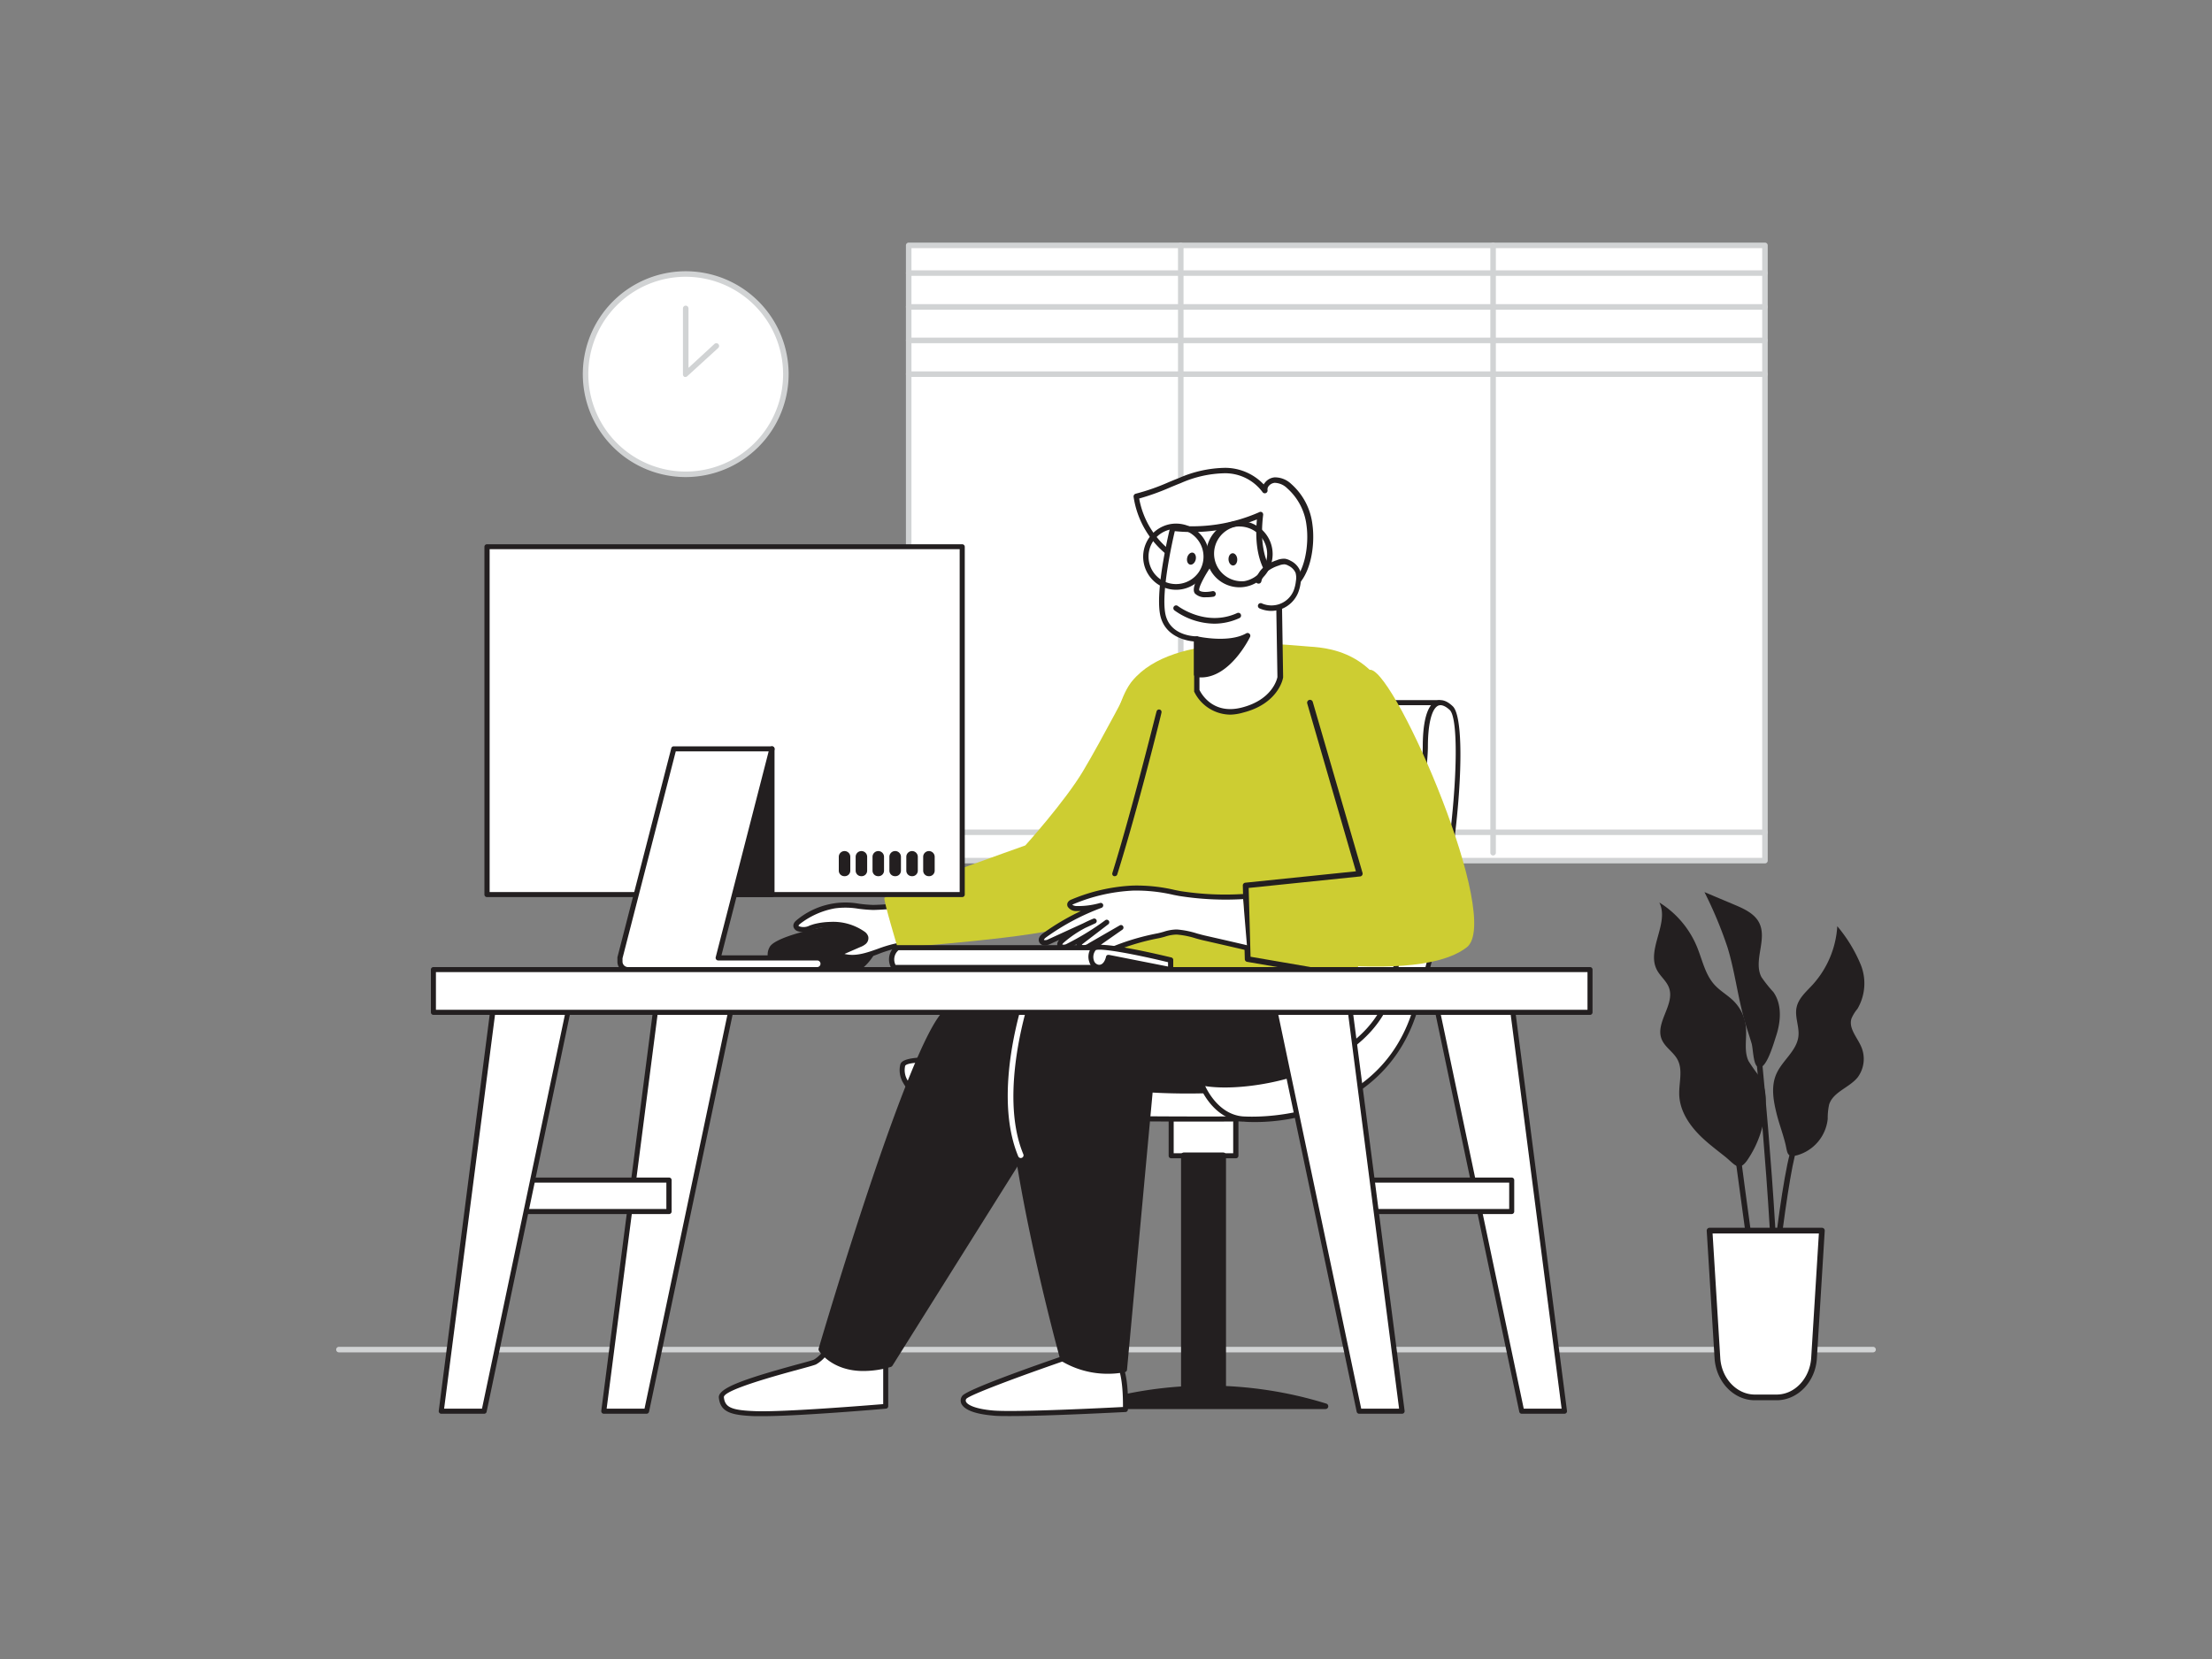 <svg xmlns="http://www.w3.org/2000/svg" viewBox="0 0 400 300"><rect x="0" y="0" width="400" height="300" fill="#808080" stroke="none"/><g id="_62_office_work" data-name="#62_office_work"><path d="M338.71,244.55H61.29a.5.5,0,0,1-.5-.5.5.5,0,0,1,.5-.5H338.71a.5.5,0,0,1,.5.5A.5.5,0,0,1,338.71,244.55Z" fill="#d1d3d4"/><rect x="164.32" y="44.37" width="154.83" height="111.26" fill="#fff"/><path d="M319.16,156.13H164.32a.5.5,0,0,1-.5-.5V44.37a.5.5,0,0,1,.5-.5H319.16a.5.5,0,0,1,.5.5V155.63A.5.5,0,0,1,319.16,156.13Zm-154.34-1H318.66V44.87H164.82Z" fill="#d1d3d4"/><path d="M213.52,154.7a.51.51,0,0,1-.5-.5V44.37a.5.5,0,0,1,.5-.5.5.5,0,0,1,.5.5V154.2A.5.5,0,0,1,213.52,154.7Z" fill="#d1d3d4"/><path d="M270,154.7a.5.5,0,0,1-.5-.5V44.37a.5.5,0,0,1,1,0V154.2A.5.5,0,0,1,270,154.7Z" fill="#d1d3d4"/><path d="M319.16,49.88H164.32a.51.51,0,0,1-.5-.5.5.5,0,0,1,.5-.5H319.16a.5.5,0,0,1,.5.5A.5.5,0,0,1,319.16,49.88Z" fill="#d1d3d4"/><path d="M319.16,56H164.32a.5.5,0,0,1,0-1H319.16a.5.5,0,0,1,0,1Z" fill="#d1d3d4"/><path d="M319.16,62.06H164.32a.5.5,0,0,1-.5-.5.51.51,0,0,1,.5-.5H319.16a.5.5,0,0,1,.5.5A.5.5,0,0,1,319.16,62.06Z" fill="#d1d3d4"/><path d="M319.16,68.16H164.32a.51.51,0,0,1-.5-.5.5.5,0,0,1,.5-.5H319.16a.5.5,0,0,1,.5.5A.5.5,0,0,1,319.16,68.16Z" fill="#d1d3d4"/><path d="M319.16,151H164.32a.5.5,0,0,1-.5-.5.51.51,0,0,1,.5-.5H319.16a.5.5,0,0,1,.5.5A.5.5,0,0,1,319.16,151Z" fill="#d1d3d4"/><path d="M319.28,199.47a8.58,8.58,0,0,0-1-4.66,32.74,32.74,0,0,1-2.09-2.94c-.89-1.9-.27-4.12-.48-6.2a7.69,7.69,0,0,0-2.17-4.61c-1.09-1.1-2.49-1.85-3.52-3-1.7-1.88-2.19-4.52-3.16-6.86a17.12,17.12,0,0,0-6.8-8c1.86,3.73-2.37,8.47-.45,12.17.6,1.18,1.76,2,2.21,3.28,1.07,3-2.51,6.25-1.36,9.22.57,1.49,2.16,2.35,2.9,3.76,1,1.9.22,4.21.3,6.35.11,3,1.91,5.61,4.05,7.66,1.33,1.27,2.82,2.38,4.26,3.53,1.72,1.38,2.45,2.83,4,.62A19,19,0,0,0,319.28,199.47Z" fill="#231f20"/><path d="M321.21,201.16c-.56-2.29-.95-4.77,0-6.93,1.06-2.45,3.69-4.17,4-6.82.2-1.73-.68-3.48-.34-5.19s1.75-2.88,2.9-4.14a17.32,17.32,0,0,0,4.47-10.59,26.49,26.49,0,0,1,4.26,7,9.08,9.08,0,0,1-.62,7.95,6.84,6.84,0,0,0-1.08,1.76c-.52,1.69.92,3.26,1.67,4.86a5.59,5.59,0,0,1-.53,5.74c-1.51,1.89-4.43,2.62-5.17,4.92a11.39,11.39,0,0,0-.26,2.61,7.65,7.65,0,0,1-5.51,6.57c-1.79.44-1.76-.27-2.08-1.78C322.47,205.14,321.69,203.18,321.21,201.16Z" fill="#231f20"/><path d="M315.51,184.69c-1.27-4.4-1.78-9-3.12-13.37a74.32,74.32,0,0,0-4.17-10l5.46,2.3c1.75.74,3.65,1.61,4.47,3.32,1.44,3-1.14,6.8.37,9.74a24.21,24.21,0,0,0,2.16,2.71c1.6,2.26,1.36,5.36.48,8-.38,1.12-2,7-3.51,5.34-.6-.65-.65-3.07-.89-4C316.37,187.41,315.9,186.06,315.51,184.69Z" fill="#231f20"/><path d="M318.46,243.15c-1.08-7.19-4.49-32.54-4.53-32.8l1-.13c0,.26,3.44,25.59,4.52,32.78Z" fill="#231f20"/><path d="M319.8,249.93h-1c.06-8.54,3.63-41.19,5.68-43.44l.74.68C323.65,208.88,319.87,240.45,319.8,249.93Z" fill="#231f20"/><path d="M321.65,248.31l-1-.05c.81-18.4-3.09-57.07-3.13-57.45l1-.1C318.56,191.09,322.47,229.83,321.65,248.31Z" fill="#231f20"/><path d="M309.14,222.54h20.32L328,245.61c-.24,4-3.2,7.08-6.77,7.08h-3.93c-3.56,0-6.52-3.09-6.77-7.08Z" fill="#fff"/><path d="M321.26,253.21h-3.93c-3.82,0-7-3.33-7.28-7.57l-1.42-23.07a.52.52,0,0,1,.14-.39.51.51,0,0,1,.37-.16h20.32a.51.51,0,0,1,.51.55l-1.42,23.07C328.29,249.88,325.09,253.21,321.26,253.21Zm-11.57-30.16,1.39,22.52c.23,3.71,3,6.61,6.25,6.61h3.93c3.28,0,6-2.9,6.26-6.61l1.39-22.52Z" fill="#231f20"/><path d="M139.6,171.48c-1,2.05.52,3.86,4.32,3.86h10.4c1.55,0,5.43-4.63,3.49-7S140.61,169.44,139.6,171.48Z" fill="#231f20"/><path d="M154.32,175.84h-10.4c-2.32,0-4-.65-4.74-1.84a2.73,2.73,0,0,1,0-2.74c.83-1.68,8-3.52,12.54-4,3.54-.4,5.73-.13,6.49.81s.86,2.46.09,4.09S155.58,175.84,154.32,175.84Zm.19-7.8a24.61,24.61,0,0,0-2.7.18c-5.38.61-11.28,2.51-11.76,3.48a1.79,1.79,0,0,0,0,1.77c.54.87,2,1.37,3.89,1.37h10.4c.62,0,2.24-1.41,3.06-3.15.34-.73.81-2.09,0-3C157.15,168.32,156.24,168,154.51,168Z" fill="#231f20"/><path d="M167.84,162.81a46.28,46.28,0,0,1-9.92,1.3c-2.43,0-4.63-.72-7-.28a14.9,14.9,0,0,0-6.49,2.89c-.26.21-.54.5-.45.82a.7.7,0,0,0,.38.41c1,.51,2-.11,2.92-.36a12,12,0,0,1,2.93-.4,9.39,9.39,0,0,1,5.89,1.64,1.3,1.3,0,0,1,.55.68,1,1,0,0,1-.32.87,2.91,2.91,0,0,1-.84.48l-3.18,1.38c-.17.07-.38.22-.31.4s.14.14.23.18c3.15,1.15,6.49-1,9.5-1.65a65,65,0,0,1,10-1.44,9.2,9.2,0,0,1-1.05-6.84" fill="#fff"/><path d="M154.17,173.61a6.11,6.11,0,0,1-2.13-.36.8.8,0,0,1-.51-.45c-.12-.31,0-.74.56-1l3.18-1.38a2.36,2.36,0,0,0,.7-.39.53.53,0,0,0,.19-.44c0-.15-.22-.3-.37-.41a9,9,0,0,0-5.61-1.55,11.31,11.31,0,0,0-2.82.38,4.82,4.82,0,0,0-.61.2,3.2,3.2,0,0,1-2.65.12,1.16,1.16,0,0,1-.6-.68c-.13-.45.08-.89.61-1.3a13.79,13.79,0,0,1,11.22-2.93,24.4,24.4,0,0,0,2.6.22,46.39,46.39,0,0,0,9.82-1.3.45.45,0,1,1,.18.89,47.75,47.75,0,0,1-10,1.32,25.88,25.88,0,0,1-2.7-.22,14.16,14.16,0,0,0-4.26-.07,14.47,14.47,0,0,0-6.29,2.8c-.27.22-.29.34-.29.34h0s0,.05.16.12a2.39,2.39,0,0,0,1.9-.17l.67-.22a12.69,12.69,0,0,1,3-.42,9.87,9.87,0,0,1,6.17,1.73,1.68,1.68,0,0,1,.72.94,1.39,1.39,0,0,1-.45,1.31,3.28,3.28,0,0,1-1,.57l-2.85,1.24c2,.51,4.05-.22,6.05-.93a24.33,24.33,0,0,1,2.76-.86,62.92,62.92,0,0,1,9.36-1.4,9.58,9.58,0,0,1-.75-6.55.45.45,0,0,1,.55-.34.46.46,0,0,1,.33.55,8.73,8.73,0,0,0,1,6.51.43.43,0,0,1,0,.44.46.46,0,0,1-.38.25,62.86,62.86,0,0,0-9.93,1.43,22.81,22.81,0,0,0-2.65.83A15.49,15.49,0,0,1,154.17,173.61Z" fill="#231f20"/><rect x="211.78" y="199.58" width="11.71" height="9.42" fill="#fff"/><path d="M223.49,209.45H211.78a.45.45,0,0,1-.45-.46v-9.41a.45.45,0,0,1,.45-.46h11.71a.46.46,0,0,1,.46.46V209A.46.46,0,0,1,223.49,209.45Zm-11.25-.91H223V200H212.24Z" fill="#231f20"/><rect x="214.07" y="208.91" width="7.13" height="42.17" fill="#231f20"/><path d="M221.2,251.57h-7.13a.5.5,0,0,1-.5-.5V208.91a.5.5,0,0,1,.5-.5h7.13a.5.5,0,0,1,.5.5v42.16A.5.5,0,0,1,221.2,251.57Zm-6.63-1h6.13V209.41h-6.13Z" fill="#231f20"/><path d="M239.69,254.3a72,72,0,0,0-42.65,0Z" fill="#231f20"/><path d="M239.69,254.8H197a.49.49,0,0,1-.49-.42.5.5,0,0,1,.34-.56,72.58,72.58,0,0,1,43,0,.51.51,0,0,1,.34.56A.5.5,0,0,1,239.69,254.8Zm-39.1-1h35.55a72,72,0,0,0-35.55,0Z" fill="#231f20"/><path d="M149.81,243.5a5.91,5.91,0,0,1-2.43,2.8c-1.34.61-17.18,4.12-16.93,6.39s1.88,2.76,6.09,2.92c5.64.21,23.62-1.31,23.62-1.31v-9.58Z" fill="#fff"/><path d="M137.81,256.09l-1.29,0c-4.28-.17-6.24-.69-6.53-3.34-.19-1.76,4.81-3.45,14.11-6,1.5-.4,2.79-.75,3.09-.89a5.55,5.55,0,0,0,2.19-2.53.45.45,0,0,1,.49-.3l10.35,1.21a.46.46,0,0,1,.4.46v9.58a.45.45,0,0,1-.42.45C159.52,254.81,144.4,256.09,137.81,256.09ZM150.09,244a6.16,6.16,0,0,1-2.53,2.73c-.34.15-1.34.43-3.23.94-9,2.43-13.52,4.1-13.43,5,.2,1.83,1.36,2.35,5.65,2.51,5.08.2,20.42-1.05,23.16-1.27v-8.76Z" fill="#231f20"/><path d="M192.2,245.69s-17.1,5.87-17.83,7,.57,2.42,5.12,2.83,24-.65,24-.65.24-5.28-1-8S192.2,245.69,192.2,245.69Z" fill="#fff"/><path d="M182.74,256.07c-1.39,0-2.54,0-3.29-.1-3.12-.28-5-1-5.58-2.09a1.39,1.39,0,0,1,.12-1.44c.76-1.17,14-5.79,18.06-7.18l.08,0c1-.15,9.51-1.43,10.83,1.48,1.25,2.75,1,7.95,1,8.17a.46.46,0,0,1-.44.43C202.88,255.36,189.72,256.07,182.74,256.07Zm9.57-9.93c-8,2.76-16.92,6.08-17.57,6.81a.52.52,0,0,0-.05.54c.28.57,1.7,1.29,4.84,1.57,4.09.36,20.68-.48,23.54-.63,0-1.28,0-5.21-.94-7.33C201.35,245.38,195.71,245.6,192.31,246.14Z" fill="#231f20"/><path d="M260.19,127.06H212.45s-3.57,42.74-5.85,52.76-11.52,12.94-18.34,12.77-24.36-2.09-25,0,1.14,6.16,8.6,8.11,52.82,1.63,52.82,1.63,15.87-5,24.64-15.92S262.63,137.36,260.19,127.06Z" fill="#fff"/><path d="M217.08,202.82c-13.28,0-39.7-.19-45.34-1.67s-7.64-3.94-8.4-5.3a4.47,4.47,0,0,1-.53-3.38c.5-1.63,5.79-1.55,18.24-.73,2.78.18,5.4.35,7.22.4,7.25.17,15.75-3,17.89-12.43,2.24-9.87,5.8-52.26,5.83-52.69a.47.47,0,0,1,.46-.42h47.74a.45.45,0,0,1,.44.36c2.45,10.33-1.92,48.5-11,59.75-8.76,10.89-24.71,16-24.87,16.06a.3.3,0,0,1-.13,0C224.22,202.8,221.32,202.82,217.08,202.82Zm-48.52-10.74c-2.66,0-4.64.17-4.88.66a3.55,3.55,0,0,0,.46,2.66c.69,1.24,2.62,3.51,7.83,4.87,7.19,1.88,50.59,1.62,52.62,1.61,1.11-.36,16.06-5.41,24.36-15.74,8.61-10.71,13-48.17,10.87-58.62H212.87c-.38,4.46-3.69,43-5.82,52.4-1.48,6.53-7.2,13.39-18.81,13.13-1.83,0-4.46-.22-7.25-.4C177.55,192.42,172.36,192.08,168.56,192.08Z" fill="#231f20"/><path d="M241,187.48s13.95-34.87,12.48-52.06-12.72-18.25-16.62-18.49-24.6-3-32.15,6.25S199.13,177,199.13,177Z" fill="#cdcd32"/><path d="M192.2,179.93s-14.83-2.47-21.17,3.13S148.47,244,148.47,244s3.41,5.36,12.42,2.68l36.54-58.22S200.09,179.73,192.2,179.93Z" fill="#231f20"/><path d="M156.1,247.92c-5.63,0-7.93-3.48-8-3.66a.5.5,0,0,1-.06-.41c.67-2.27,16.34-55.53,22.71-61.17s20.44-3.43,21.53-3.25c2.27-.05,4,.61,5,2,2,2.67.74,7,.69,7.2a.34.34,0,0,1-.06.12l-36.53,58.21a.6.6,0,0,1-.28.22A17.5,17.5,0,0,1,156.1,247.92Zm-7.08-4c.67.88,4,4.52,11.55,2.34l36.4-58c.14-.51,1.06-4.14-.54-6.25-.84-1.09-2.26-1.63-4.22-1.57h-.09c-.15,0-14.68-2.37-20.76,3S150.18,240,149,243.9Z" fill="#231f20"/><path d="M241,187.48s-27.28-11.94-35.56-13.15c0,0-15.35-2.93-21.44,8.28s8.17,63.08,8.17,63.08a16,16,0,0,0,11.08,1.95L208,197S242,199.41,241,187.48Z" fill="#231f20"/><path d="M200.32,248.42a16.24,16.24,0,0,1-8.4-2.31.5.5,0,0,1-.2-.29c-.59-2.12-14.24-52.2-8.13-63.45,6.2-11.4,21.81-8.56,22-8.54,8.23,1.21,34.55,12.7,35.67,13.19a.5.5,0,0,1,.3.42,5.93,5.93,0,0,1-1.82,4.83c-6.39,6.47-27.7,5.51-31.31,5.3l-4.63,50.12a.49.49,0,0,1-.4.44A15.77,15.77,0,0,1,200.32,248.42Zm-7.69-3a15.69,15.69,0,0,0,10.18,1.85L207.45,197a.52.52,0,0,1,.54-.45c.24,0,24.49,1.62,31-5a5,5,0,0,0,1.55-3.76c-2.92-1.26-27.48-11.86-35.15-13-.18,0-15.09-2.72-20.93,8C178.73,193.41,191.7,241.93,192.63,245.37Z" fill="#231f20"/><path d="M204.74,123.18s-5.59,10.74-8.89,16.26-10.44,13.44-10.44,13.44-25.33,9-25.49,9.49,2.4,9,2.4,9,26.58-1.91,31-4,13.31-12.31,13.31-12.31Z" fill="#cdcd32"/><path d="M233.1,87.92a3.91,3.91,0,0,0-2.63-1.09,1.82,1.82,0,0,0-1.75,1.9,8.88,8.88,0,0,0-7.23-3.63,20.65,20.65,0,0,0-8.15,1.81,56.51,56.51,0,0,1-7.9,2.86,16,16,0,0,0,6.16,10.41,31.91,31.91,0,0,0,5,2.87l3.63,1.82c3.71,1.86,8.79,3.46,12.84,1.46,3.54-1.74,4.19-8,3.72-11.38A11.2,11.2,0,0,0,233.1,87.92Z" fill="#fff"/><path d="M228.81,107.76a20.61,20.61,0,0,1-8.83-2.44l-3.63-1.82a31.63,31.63,0,0,1-5-2.92,16.54,16.54,0,0,1-6.36-10.74.51.51,0,0,1,.38-.56,38.41,38.41,0,0,0,6-2.1c.6-.25,1.2-.5,1.8-.73a21.55,21.55,0,0,1,8.35-1.85,9.65,9.65,0,0,1,7,3,1.26,1.26,0,0,1,.19-.28,2.5,2.5,0,0,1,1.79-1,4.26,4.26,0,0,1,3,1.2h0a11.56,11.56,0,0,1,3.83,7.34c.54,3.86-.34,10.1-4,11.9A10,10,0,0,1,228.81,107.76ZM206,90.15a15.49,15.49,0,0,0,5.91,9.63,32.1,32.1,0,0,0,4.88,2.83l3.64,1.81c3.47,1.74,8.44,3.41,12.39,1.46,3.17-1.56,3.93-7.4,3.44-10.86a10.61,10.61,0,0,0-3.48-6.71h0a3.36,3.36,0,0,0-2.27-1,1.58,1.58,0,0,0-1.08.58.93.93,0,0,0-.22.73.5.5,0,0,1-.91.36,8.41,8.41,0,0,0-6.83-3.4,20.47,20.47,0,0,0-7.95,1.78c-.6.23-1.19.48-1.78.72A43,43,0,0,1,206,90.15Z" fill="#231f20"/><path d="M216.4,115.57v9.3a6.82,6.82,0,0,0,8.27,3.57c6.08-1.55,6.82-5.92,6.82-5.92l-.27-17.21s-4.55-2.36-3.34-12.2a30.19,30.19,0,0,1-15.83,2.39s-2.64,10.69-1.84,15.41S216.4,115.57,216.4,115.57Z" fill="#fff"/><path d="M222.48,129.23a7.34,7.34,0,0,1-6.54-4.17.65.65,0,0,1,0-.19V116c-1.43-.13-5.49-.87-6.19-5.05-.8-4.77,1.75-15.17,1.86-15.61a.49.49,0,0,1,.54-.37,30,30,0,0,0,15.54-2.34.49.49,0,0,1,.52,0,.52.52,0,0,1,.21.47c-1.15,9.32,3,11.67,3.07,11.7a.49.49,0,0,1,.27.43l.27,17.21c0,.29-.88,4.8-7.2,6.41A9.09,9.09,0,0,1,222.48,129.23Zm-5.58-4.47c.32.66,2.42,4.52,7.64,3.19,5.67-1.44,6.43-5.35,6.46-5.52l-.28-16.84c-1-.67-4.19-3.53-3.43-11.66a31.24,31.24,0,0,1-14.85,2.12c-.47,2-2.42,10.74-1.74,14.77.71,4.25,5.5,4.25,5.7,4.25a.39.39,0,0,1,.36.15.5.5,0,0,1,.14.35Z" fill="#231f20"/><path d="M227.64,105.05A4,4,0,0,1,229,102.9a7.13,7.13,0,0,1,2.12-1.1,2.9,2.9,0,0,1,1.29-.24,2.38,2.38,0,0,1,.87.3,3.12,3.12,0,0,1,1.49,1.53,3.78,3.78,0,0,1,.1,1.74,7.43,7.43,0,0,1-.45,1.86,4.84,4.84,0,0,1-6.37,2.6" fill="#fff"/><path d="M229.92,110.47a5.3,5.3,0,0,1-2.1-.43.5.5,0,1,1,.4-.91,4.33,4.33,0,0,0,5.71-2.33,6.88,6.88,0,0,0,.41-1.73,3.32,3.32,0,0,0-.07-1.51A2.65,2.65,0,0,0,233,102.3a1.88,1.88,0,0,0-.69-.25,2.72,2.72,0,0,0-1.06.22,6.73,6.73,0,0,0-2,1,3.45,3.45,0,0,0-1.16,1.87.5.5,0,0,1-1-.22,4.45,4.45,0,0,1,1.5-2.42,7.41,7.41,0,0,1,2.27-1.19,3.33,3.33,0,0,1,1.51-.27,2.88,2.88,0,0,1,1,.36,3.52,3.52,0,0,1,1.72,1.79,4.08,4.08,0,0,1,.13,2,7.44,7.44,0,0,1-.48,2,5.34,5.34,0,0,1-2.91,2.9A5.42,5.42,0,0,1,229.92,110.47Z" fill="#231f20"/><path d="M219.08,101.41s-3.31,4.69-2.57,5.54,2.88.35,2.88.35" fill="#fff"/><path d="M218.09,108a2.55,2.55,0,0,1-2-.67c-.83-1,.92-3.87,2.53-6.16a.5.5,0,0,1,.7-.12.51.51,0,0,1,.12.7c-1.53,2.17-2.74,4.48-2.58,5,.39.43,1.76.29,2.37.15a.5.5,0,1,1,.22,1A7.29,7.29,0,0,1,218.09,108Z" fill="#231f20"/><ellipse cx="222.94" cy="101.16" rx="0.79" ry="1.11" transform="translate(-5.8 13.91) rotate(-3.53)" fill="#231f20"/><ellipse cx="215.46" cy="101.03" rx="1.11" ry="0.79" transform="translate(66.59 286.68) rotate(-76.4)" fill="#231f20"/><path d="M219.57,112.78a12.6,12.6,0,0,1-7.2-2.41.5.5,0,0,1,.62-.79s5.06,3.87,10.73,1.28a.49.49,0,0,1,.66.25.5.5,0,0,1-.25.66A10.92,10.92,0,0,1,219.57,112.78Z" fill="#231f20"/><path d="M212.67,106.65a6,6,0,0,1-3.43-1.09,6,6,0,0,1,2.41-10.79,6,6,0,0,1,6.92,4.86h0a6,6,0,0,1-4.86,6.93A6.18,6.18,0,0,1,212.67,106.65Zm0-11a5.1,5.1,0,0,0-.87.07,5,5,0,0,0-2,9,5,5,0,0,0,6.94-1.21,5,5,0,0,0-4.07-7.85Z" fill="#231f20"/><path d="M224.17,106.2a6,6,0,1,1,1-.09A6,6,0,0,1,224.17,106.2Zm0-11a5.19,5.19,0,0,0-.87.07,5,5,0,0,0,1.72,9.82,5,5,0,0,0,4.05-5.76h0a5,5,0,0,0-4.9-4.12Z" fill="#231f20"/><path d="M216.4,115.57s5.79,1.34,9.2-.61c0,0-3.77,7.8-9.2,7Z" fill="#231f20"/><path d="M217.21,122.5a6.62,6.62,0,0,1-.88-.06.51.51,0,0,1-.43-.5v-6.37a.49.49,0,0,1,.19-.39.55.55,0,0,1,.43-.1s5.63,1.27,8.83-.55a.5.5,0,0,1,.7.65C225.89,115.49,222.44,122.5,217.21,122.5Zm-.31-1c3.5.2,6.28-3.47,7.53-5.48a17.09,17.09,0,0,1-7.53.17Z" fill="#231f20"/><path d="M217.18,195.78s2.13,6.07,7.49,6.56,24.69-.47,31-18.76c7.45-21.71,9.75-52.85,6.82-55.53s-4.71.24-4.71,7c0,5.13-3.58,31.38-5.84,42.63C248.6,194.09,224.5,197.51,217.18,195.78Z" fill="#fff"/><path d="M227.08,202.9c-.88,0-1.7,0-2.46-.11-5.58-.51-7.78-6.6-7.87-6.85a.45.45,0,0,1,.09-.46.43.43,0,0,1,.44-.14c5,1.18,16.82-.08,25.16-5.44,5-3.19,8-7.34,9-12.34,2.24-11.12,5.84-37.36,5.84-42.54,0-3.28.42-7.37,2.42-8.25.91-.4,1.93-.08,3,.94,3.23,3,.77,34.26-6.69,56C250.82,199,236,202.9,227.08,202.9Zm-9.14-6.5c.76,1.59,2.89,5.13,6.77,5.48.23,0,23.52,1.9,30.5-18.45,7.48-21.78,9.58-52.63,6.94-55.05-.82-.75-1.52-1-2.06-.78-1.18.52-1.88,3.29-1.88,7.42,0,5.21-3.61,31.57-5.85,42.72-1.06,5.25-4.23,9.6-9.43,12.93C234.83,195.87,223.48,197.3,217.94,196.4Z" fill="#231f20"/><path d="M247.91,121.13c4.72.84,23.88,45.12,17.32,50.18-10.23,7.89-45.84-.09-45.84-.09l2.9-13.73s22.9.63,23.22-4.07S232.2,127,234,123.71,247.91,121.13,247.91,121.13Z" fill="#cdcd32"/><path d="M184.59,209.41a.51.51,0,0,1-.46-.31c-4.81-11.56,1-28.58,1.25-29.3a.5.5,0,1,1,.94.33c-.06.17-5.93,17.38-1.27,28.59a.49.49,0,0,1-.27.65A.58.58,0,0,1,184.59,209.41Z" fill="#fff"/><path d="M236.72,175.84h-.09l-11.12-1.91a.5.5,0,0,1-.41-.48l-.36-13.32a.5.5,0,0,1,.45-.51l20-2.06-8.8-30.35a.5.5,0,1,1,1-.28l9,30.92a.51.51,0,0,1-.07.42.48.48,0,0,1-.36.22l-20.16,2.08.34,12.44,10.71,1.84a.51.51,0,0,1,.41.58A.49.49,0,0,1,236.72,175.84Z" fill="#231f20"/><path d="M224.75,162.09a52.2,52.2,0,0,1-11.38-.55,34.57,34.57,0,0,0-8.51-1,32.16,32.16,0,0,0-11,2.5.94.94,0,0,0-.37.25c-.33.47.47.93,1,.94a15,15,0,0,0,4.47-.56,43,43,0,0,0-10.13,5.38c-.35.25-.74.66-.57,1.06s.9.33,1.37.12l8.18-3.75a20.47,20.47,0,0,0-5.81,3.53c-.25.22-.51.51-.44.83.12.55.93.44,1.44.19a48.26,48.26,0,0,0,7.11-4.34l-5.06,3.87c-.06.41.38.76.79.78a2.29,2.29,0,0,0,1.17-.41l5.63-3.26-3.51,2.47c-.55.38-1.18,1-.91,1.62s1.4.51,2.12.18a42.86,42.86,0,0,1,9.05-2.78,14,14,0,0,1,3.35-.68,29,29,0,0,1,5.14,1.12c2.55.57,5.09,1.16,7.64,1.75" fill="#fff"/><path d="M199.18,172.73a1.66,1.66,0,0,1-.62-.11,1.21,1.21,0,0,1-.68-.65,1.28,1.28,0,0,1,0-.94l-.54.31a2.63,2.63,0,0,1-1.41.47,1.35,1.35,0,0,1-1-.47,1.11,1.11,0,0,1-.26-.6c-.46.25-.92.49-1.39.72a2,2,0,0,1-1.59.14.92.92,0,0,1-.5-.65,1.17,1.17,0,0,1,.37-1l-1.66.76a2,2,0,0,1-1.44.16,1,1,0,0,1-.54-.51c-.23-.53,0-1.11.73-1.61a42.83,42.83,0,0,1,6.79-4h-.89a1.8,1.8,0,0,1-1.47-.79.83.83,0,0,1,.07-.87,1.28,1.28,0,0,1,.56-.41,32.42,32.42,0,0,1,11.13-2.54,30.16,30.16,0,0,1,7.57.79l1,.2a52.48,52.48,0,0,0,11.29.54.47.47,0,0,1,.47.44.46.46,0,0,1-.44.48,53.84,53.84,0,0,1-11.49-.57l-1-.19a29.67,29.67,0,0,0-7.36-.78,31.55,31.55,0,0,0-10.81,2.47.69.69,0,0,0-.17.1,1.66,1.66,0,0,0,.68.22,14.49,14.49,0,0,0,4.34-.55.46.46,0,0,1,.56.29.48.48,0,0,1-.28.58,42.44,42.44,0,0,0-10,5.32c-.35.25-.44.45-.42.5a1,1,0,0,0,.75-.11l6.34-2.9c.61-.31,1.23-.6,1.88-.86a.46.46,0,0,1,.35.84l-1.83.84a19.86,19.86,0,0,0-3.87,2.63c-.32.27-.3.38-.3.38a1.07,1.07,0,0,0,.8-.12,47.33,47.33,0,0,0,7-4.3.46.46,0,0,1,.55.73l-4.83,3.7a.46.46,0,0,0,.3.13,1.69,1.69,0,0,0,.92-.35l5.64-3.25a.44.44,0,0,1,.61.15.46.46,0,0,1-.12.62l-3.52,2.46c-.45.32-.89.77-.75,1.07a.26.26,0,0,0,.17.17,2.07,2.07,0,0,0,1.35-.23,43.09,43.09,0,0,1,9.14-2.81c.36-.08.72-.18,1.08-.28a7.71,7.71,0,0,1,2.38-.41,16,16,0,0,1,3.66.73c.53.14,1.06.29,1.56.4,2.55.58,5.1,1.16,7.64,1.76a.45.45,0,0,1,.34.55.47.47,0,0,1-.55.34c-2.54-.6-5.09-1.18-7.63-1.76-.52-.11-1.06-.26-1.6-.41a15.4,15.4,0,0,0-3.45-.69,7.09,7.09,0,0,0-2.1.37c-.38.11-.76.21-1.15.29a42,42,0,0,0-8.95,2.76A3.76,3.76,0,0,1,199.18,172.73Z" fill="#231f20"/><path d="M209.55,128.73s-4.19,17.1-8,29.25" fill="#fff"/><path d="M201.59,158.44l-.14,0a.45.45,0,0,1-.3-.57c3.73-12,7.91-29.06,8-29.23a.45.45,0,1,1,.88.22c0,.17-4.23,17.25-8,29.28A.46.46,0,0,1,201.59,158.44Z" fill="#231f20"/><path d="M198.64,174.94h-37a2.71,2.71,0,0,1,.66-3.57h35.59Z" fill="#fff"/><path d="M198.64,175.39h-37a.44.44,0,0,1-.39-.22A3.12,3.12,0,0,1,162,171a.47.47,0,0,1,.28-.09h35.59a.45.45,0,0,1,.45.36l.72,3.56a.43.43,0,0,1-.09.38A.46.46,0,0,1,198.64,175.39Zm-36.7-.91h36.14l-.54-2.65H162.48A2.18,2.18,0,0,0,161.94,174.48Z" fill="#231f20"/><path d="M211.68,173.66s-12.84-3.16-13.85-2.15-.67,3.29.81,3.43,1.81-1.82,1.81-1.82l11.23,2.22Z" fill="#fff"/><path d="M211.68,175.79h-.09l-10.8-2.14a2.18,2.18,0,0,1-2.19,1.74A1.91,1.91,0,0,1,197,174a2.79,2.79,0,0,1,.54-2.86c1-1,9.39.83,14.28,2a.46.46,0,0,1,.34.45v1.68a.48.48,0,0,1-.16.35A.46.46,0,0,1,211.68,175.79Zm-11.23-3.12h.09l10.68,2.11V174c-5.9-1.44-12.32-2.63-13.09-2.17a2,2,0,0,0-.31,1.88,1.07,1.07,0,0,0,.86.75c1,.1,1.32-1.42,1.32-1.44a.44.44,0,0,1,.19-.29A.42.42,0,0,1,200.45,172.67Z" fill="#231f20"/><polygon points="116.92 255.19 109.19 255.19 118.89 180.06 132.73 180.06 116.92 255.19" fill="#fff"/><path d="M116.92,255.65h-7.73a.46.46,0,0,1-.35-.16.52.52,0,0,1-.11-.36L118.44,180a.45.45,0,0,1,.45-.4h13.84a.43.43,0,0,1,.35.17.45.45,0,0,1,.1.38l-15.81,75.13A.47.47,0,0,1,116.92,255.65Zm-7.22-.92h6.85l15.62-74.21H119.29Z" fill="#231f20"/><polygon points="275.17 255.19 282.91 255.19 273.2 180.06 259.36 180.06 275.17 255.19" fill="#fff"/><path d="M282.91,255.65h-7.74a.45.45,0,0,1-.44-.37l-15.82-75.13a.48.48,0,0,1,.1-.38.43.43,0,0,1,.35-.17H273.2a.45.45,0,0,1,.45.4l9.71,75.13a.44.44,0,0,1-.11.36A.46.46,0,0,1,282.91,255.65Zm-7.37-.92h6.85l-9.59-74.21H259.92Z" fill="#231f20"/><rect x="241.74" y="213.4" width="31.62" height="5.68" fill="#fff"/><path d="M273.37,219.54H241.74a.47.47,0,0,1-.46-.46V213.4a.47.47,0,0,1,.46-.46h31.63a.46.46,0,0,1,.45.46v5.68A.46.46,0,0,1,273.37,219.54Zm-31.17-.92h30.71v-4.76H242.2Z" fill="#231f20"/><polygon points="245.78 255.19 253.51 255.19 243.81 180.06 229.97 180.06 245.78 255.19" fill="#fff"/><path d="M253.51,255.65h-7.73a.46.46,0,0,1-.45-.37l-15.81-75.13a.48.48,0,0,1,.09-.38.46.46,0,0,1,.36-.17h13.84a.45.45,0,0,1,.45.4L254,255.13a.52.52,0,0,1-.11.36A.46.46,0,0,1,253.51,255.65Zm-7.36-.92H253l-9.58-74.21H230.53Z" fill="#231f20"/><rect x="89.33" y="213.4" width="31.62" height="5.68" transform="translate(210.29 432.48) rotate(-180)" fill="#fff"/><path d="M121,219.54H89.33a.46.46,0,0,1-.45-.46V213.4a.46.46,0,0,1,.45-.46H121a.46.46,0,0,1,.45.46v5.68A.46.46,0,0,1,121,219.54Zm-31.17-.92H120.5v-4.76H89.79Z" fill="#231f20"/><polygon points="87.53 255.19 79.79 255.19 89.5 180.06 103.34 180.06 87.53 255.19" fill="#fff"/><path d="M87.53,255.65H79.79a.46.46,0,0,1-.34-.16.44.44,0,0,1-.11-.36L89,180a.46.46,0,0,1,.46-.4h13.84a.43.43,0,0,1,.35.17.48.48,0,0,1,.1.38L88,255.28A.45.45,0,0,1,87.53,255.65Zm-7.22-.92h6.85l15.62-74.21H89.9Z" fill="#231f20"/><rect x="88.05" y="98.87" width="85.91" height="62.89" transform="translate(262.02 260.64) rotate(-180)" fill="#fff"/><path d="M174,162.22H88.05a.45.45,0,0,1-.45-.46V98.87a.45.45,0,0,1,.45-.45H174a.46.46,0,0,1,.46.45v62.89A.46.46,0,0,1,174,162.22Zm-85.46-.91h85v-62h-85Z" fill="#231f20"/><polygon points="139.6 135.42 139.6 161.76 125.86 161.76 139.6 135.42" fill="#231f20"/><path d="M139.6,162.22H125.86a.44.44,0,0,1-.39-.22.45.45,0,0,1,0-.45L139.2,135.2a.46.46,0,0,1,.86.22v26.34A.45.45,0,0,1,139.6,162.22Zm-13-.91h12.54v-24Z" fill="#231f20"/><path d="M121.85,135.42H139.6l-9.73,37.8h17.85a1.06,1.06,0,0,1,0,2.12h-34.2a1.41,1.41,0,0,1-1.41-1.41v-.71Z" fill="#fff"/><path d="M147.72,175.79h-34.2a1.87,1.87,0,0,1-1.87-1.86v-.71a.5.5,0,0,1,0-.12l9.74-37.8a.45.45,0,0,1,.44-.34H139.6a.43.43,0,0,1,.36.18.45.45,0,0,1,.09.39l-9.59,37.23h17.26a1.52,1.52,0,1,1,0,3Zm-35.15-2.51v.65a1,1,0,0,0,1,.95h34.2a.6.6,0,0,0,0-1.2H129.87a.45.45,0,0,1-.36-.18.48.48,0,0,1-.09-.4L139,135.87H122.2Z" fill="#231f20"/><rect x="167.36" y="154.32" width="1.17" height="3.67" rx="0.58" transform="translate(335.88 312.3) rotate(-180)" fill="#231f20"/><path d="M167.94,158.44a1,1,0,0,1-1-1v-2.5a1,1,0,1,1,2.08,0v2.5A1,1,0,0,1,167.94,158.44Zm0-3.67a.13.13,0,0,0-.13.13v2.5c0,.14.26.14.26,0v-2.5A.13.13,0,0,0,167.94,154.77Z" fill="#231f20"/><rect x="164.3" y="154.32" width="1.17" height="3.67" rx="0.58" transform="translate(329.78 312.3) rotate(180)" fill="#231f20"/><path d="M164.89,158.44a1,1,0,0,1-1-1v-2.5a1,1,0,0,1,2.08,0v2.5A1,1,0,0,1,164.89,158.44Zm0-3.67a.13.13,0,0,0-.13.13v2.5c0,.14.26.14.26,0v-2.5A.13.13,0,0,0,164.89,154.77Z" fill="#231f20"/><rect x="161.25" y="154.32" width="1.17" height="3.67" rx="0.58" transform="translate(323.67 312.3) rotate(180)" fill="#231f20"/><path d="M161.83,158.44a1,1,0,0,1-1-1v-2.5a1,1,0,0,1,2.09,0v2.5A1,1,0,0,1,161.83,158.44Zm0-3.67a.12.12,0,0,0-.12.13v2.5c0,.14.25.14.25,0v-2.5A.13.13,0,0,0,161.83,154.77Z" fill="#231f20"/><rect x="158.2" y="154.32" width="1.17" height="3.67" rx="0.58" transform="translate(317.56 312.3) rotate(-180)" fill="#231f20"/><path d="M158.78,158.44a1,1,0,0,1-1-1v-2.5a1,1,0,0,1,2.08,0v2.5A1,1,0,0,1,158.78,158.44Zm0-3.67a.12.12,0,0,0-.12.13v2.5c0,.14.25.14.25,0v-2.5A.13.13,0,0,0,158.78,154.77Z" fill="#231f20"/><rect x="155.15" y="154.32" width="1.17" height="3.67" rx="0.58" transform="translate(311.46 312.3) rotate(180)" fill="#231f20"/><path d="M155.73,158.44a1,1,0,0,1-1-1v-2.5a1,1,0,0,1,2.08,0v2.5A1,1,0,0,1,155.73,158.44Zm0-3.67a.13.13,0,0,0-.13.13v2.5c0,.14.26.14.26,0v-2.5A.13.13,0,0,0,155.73,154.77Z" fill="#231f20"/><rect x="152.09" y="154.32" width="1.17" height="3.67" rx="0.58" transform="translate(305.35 312.3) rotate(-180)" fill="#231f20"/><path d="M152.68,158.44a1,1,0,0,1-1-1v-2.5a1,1,0,0,1,2.08,0v2.5A1,1,0,0,1,152.68,158.44Zm0-3.67a.13.13,0,0,0-.13.13v2.5c0,.14.25.14.25,0v-2.5A.12.12,0,0,0,152.68,154.77Z" fill="#231f20"/><rect x="78.38" y="175.34" width="209.15" height="7.72" fill="#fff"/><path d="M287.52,183.52H78.38a.46.46,0,0,1-.46-.46v-7.72a.45.45,0,0,1,.46-.46H287.52a.45.45,0,0,1,.46.46v7.72A.46.46,0,0,1,287.52,183.52ZM78.83,182.6H287.07v-6.81H78.83Z" fill="#231f20"/><circle cx="123.98" cy="67.66" r="18.11" fill="#fff"/><path d="M124,86.27a18.61,18.61,0,1,1,18.61-18.61A18.63,18.63,0,0,1,124,86.27Zm0-36.22a17.61,17.61,0,1,0,17.61,17.61A17.63,17.63,0,0,0,124,50.05Z" fill="#d1d3d4"/><path d="M124,68.16a.78.78,0,0,1-.21,0,.5.5,0,0,1-.29-.46V55.77a.5.5,0,0,1,.5-.5.51.51,0,0,1,.5.5V66.52l4.67-4.3a.5.5,0,1,1,.68.73L124.31,68A.51.51,0,0,1,124,68.16Z" fill="#d1d3d4"/></g></svg>